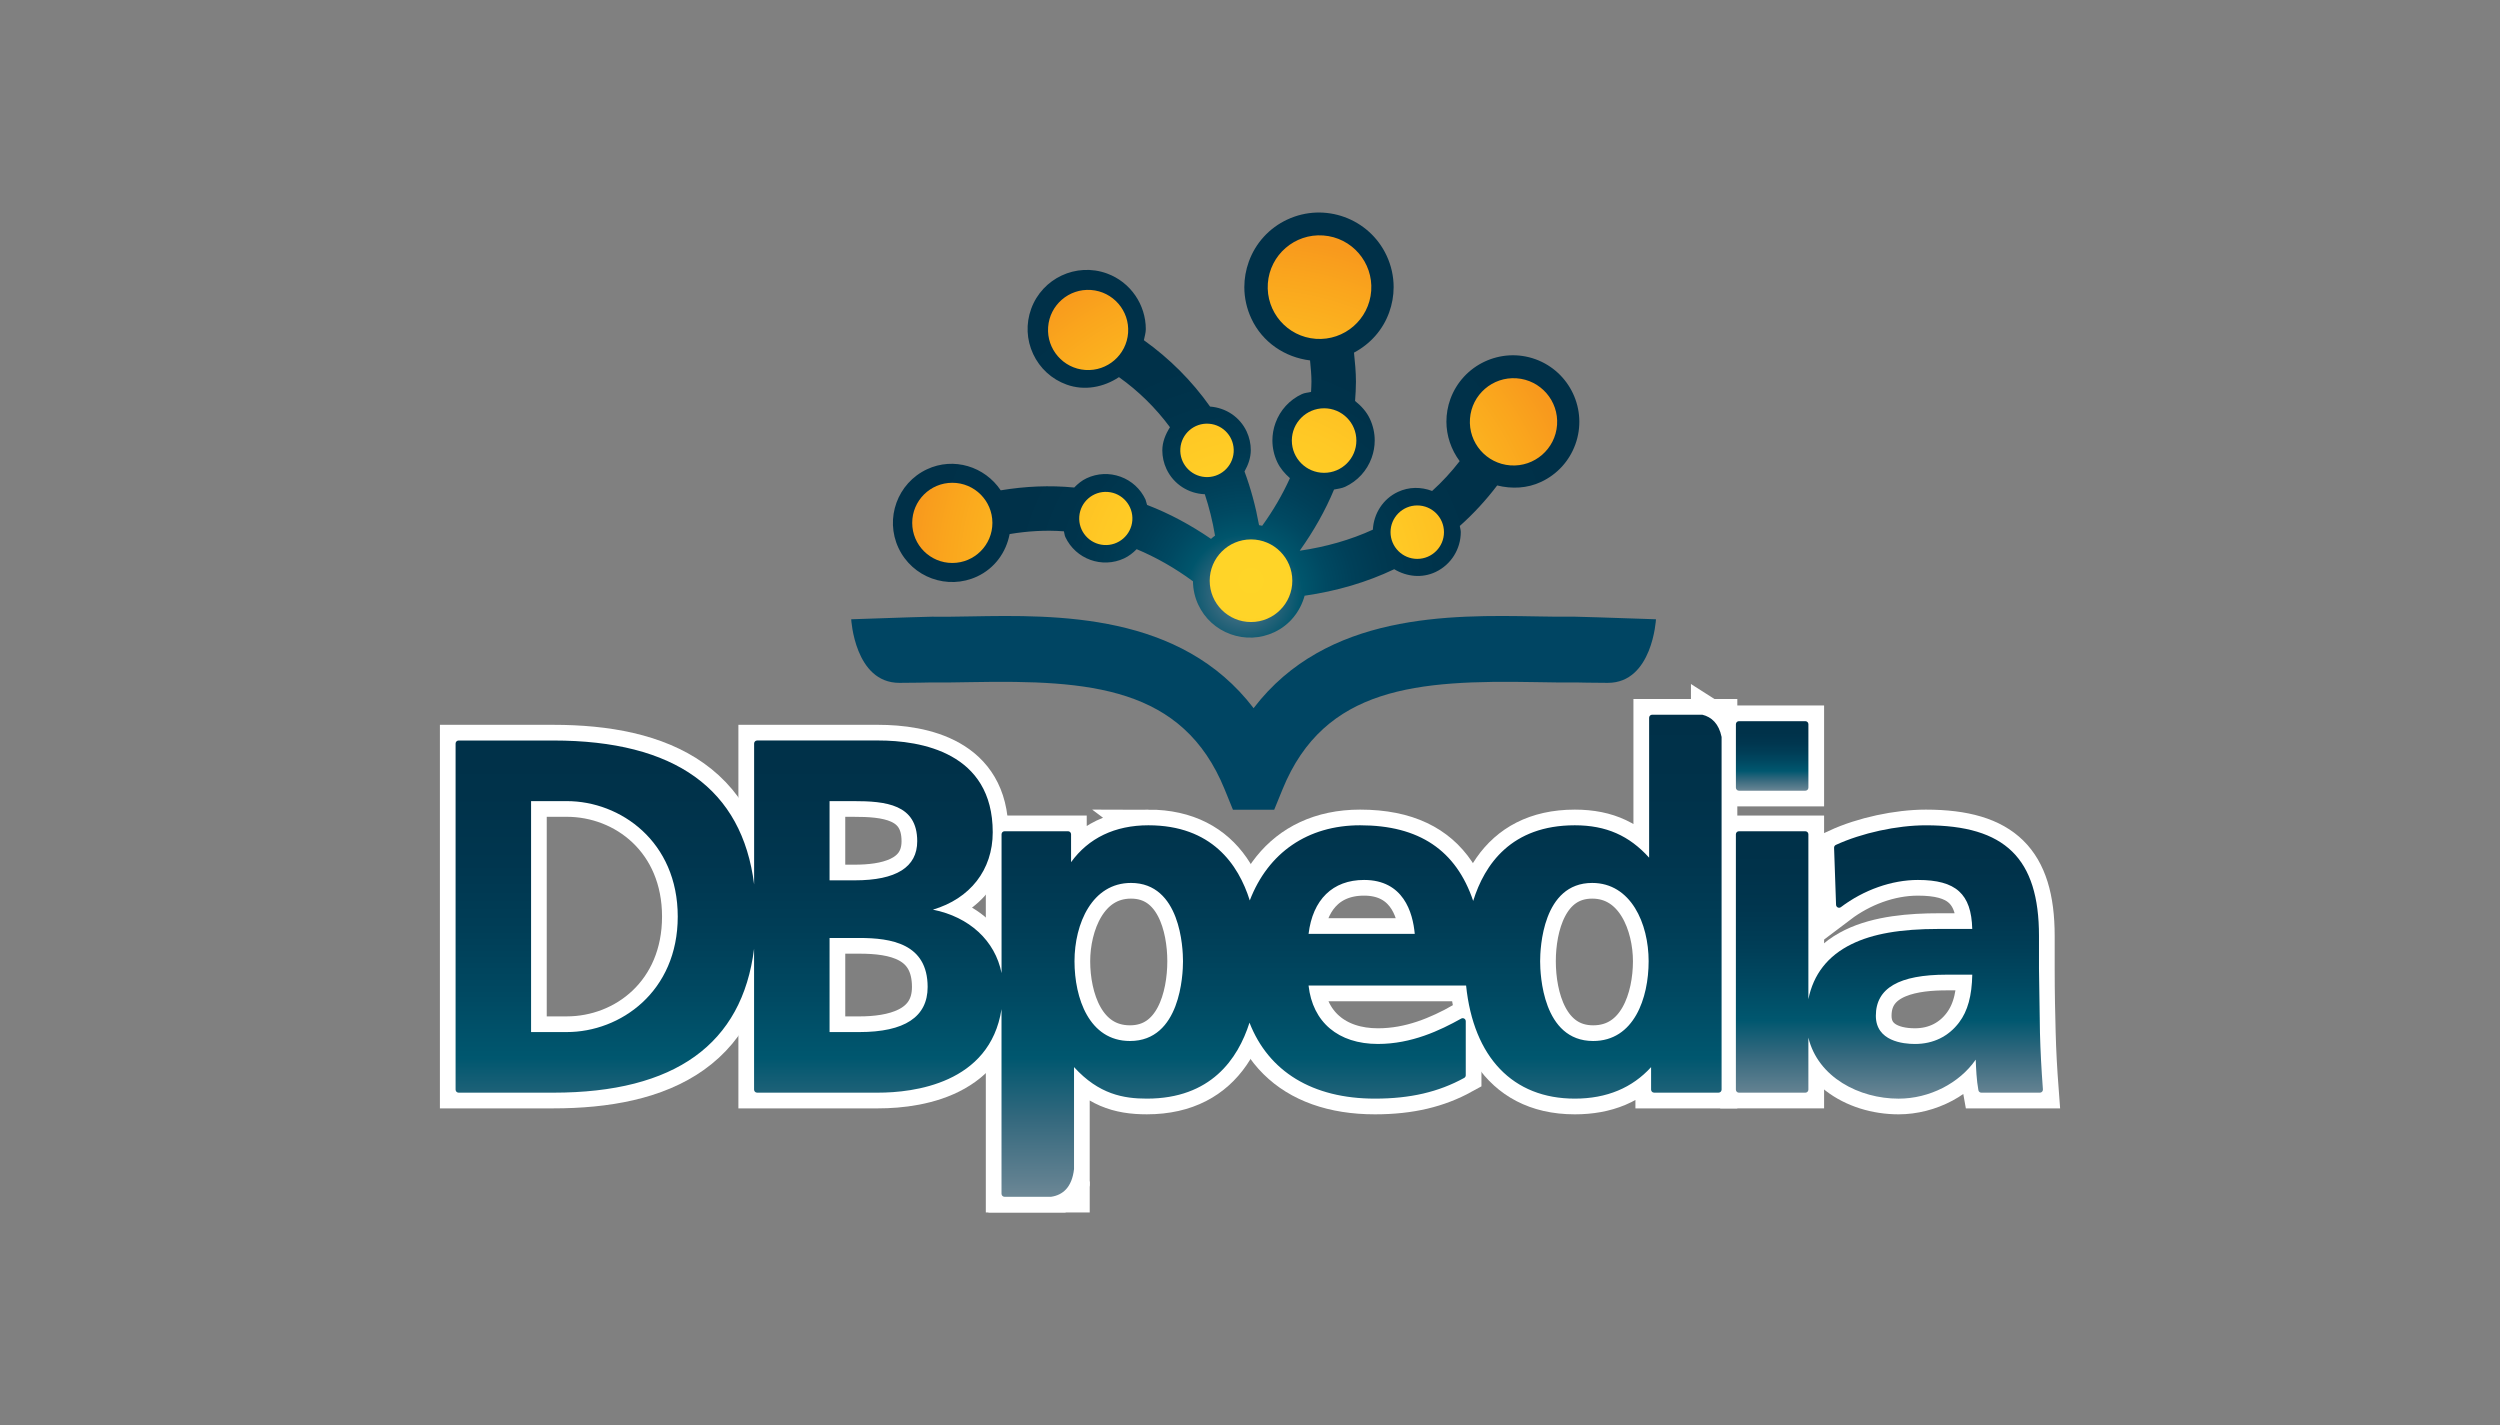 <?xml version="1.0" encoding="UTF-8" standalone="no"?>
<svg
   xmlns:dc="http://purl.org/dc/elements/1.1/"
   xmlns:cc="http://creativecommons.org/ns#"
   xmlns:rdf="http://www.w3.org/1999/02/22-rdf-syntax-ns#"
   xmlns:svg="http://www.w3.org/2000/svg"
   xmlns="http://www.w3.org/2000/svg"
   xmlns:xlink="http://www.w3.org/1999/xlink"
   style="overflow:visible"
   xml:space="preserve"
   enable-background="new 0 0 262.551 162.048"
   overflow="visible"
   viewBox="0 0 200 114"
   height="114"
   width="200"
   id="Layer_1"
   version="1.1"><rect x="0" y="0" width="200" height="114" fill="#808080" stroke="none"/><defs
   id="defs162"><radialGradient
   r="55.666"
   cy="59.631"
   cx="131.353"
   gradientUnits="userSpaceOnUse"
   id="radialGradient971"
   xlink:href="#XMLID_18_" /><radialGradient
   r="55.666"
   cy="59.631"
   cx="131.353"
   gradientUnits="userSpaceOnUse"
   id="radialGradient973"
   xlink:href="#XMLID_18_" /><radialGradient
   r="55.666"
   cy="59.631"
   cx="131.353"
   gradientUnits="userSpaceOnUse"
   id="radialGradient975"
   xlink:href="#XMLID_18_" /><radialGradient
   r="55.666"
   cy="59.631"
   cx="131.353"
   gradientUnits="userSpaceOnUse"
   id="radialGradient977"
   xlink:href="#XMLID_18_" /><radialGradient
   r="55.666"
   cy="59.631"
   cx="131.353"
   gradientUnits="userSpaceOnUse"
   id="radialGradient979"
   xlink:href="#XMLID_18_" /><radialGradient
   r="55.666"
   cy="59.631"
   cx="131.353"
   gradientUnits="userSpaceOnUse"
   id="radialGradient981"
   xlink:href="#XMLID_18_" /><radialGradient
   r="55.666"
   cy="59.631"
   cx="131.353"
   gradientUnits="userSpaceOnUse"
   id="radialGradient983"
   xlink:href="#XMLID_18_" /><radialGradient
   r="55.666"
   cy="59.631"
   cx="131.353"
   gradientUnits="userSpaceOnUse"
   id="radialGradient985"
   xlink:href="#XMLID_18_" /><radialGradient
   r="55.666"
   cy="59.631"
   cx="131.353"
   gradientUnits="userSpaceOnUse"
   id="radialGradient987"
   xlink:href="#XMLID_18_" />
	
	
	
	
	

		
	
		<radialGradient
   gradientTransform="matrix(0.494,0,0,0.494,35.192,17)"
   gradientUnits="userSpaceOnUse"
   r="63.037"
   cy="61.586"
   cx="130.289"
   id="XMLID_17_">
			<stop
   id="stop95"
   style="stop-color:#6D8896"
   offset="0" />
			<stop
   id="stop97"
   style="stop-color:#4B7487"
   offset="0.043" />
			<stop
   id="stop99"
   style="stop-color:#286379"
   offset="0.093" />
			<stop
   id="stop101"
   style="stop-color:#00556C"
   offset="0.149" />
			<stop
   id="stop103"
   style="stop-color:#004962"
   offset="0.211" />
			<stop
   id="stop105"
   style="stop-color:#004059"
   offset="0.281" />
			<stop
   id="stop107"
   style="stop-color:#003951"
   offset="0.363" />
			<stop
   id="stop109"
   style="stop-color:#00344C"
   offset="0.464" />
			<stop
   id="stop111"
   style="stop-color:#003149"
   offset="0.606" />
			<stop
   id="stop113"
   style="stop-color:#003048"
   offset="1" />
		</radialGradient>
		
	
		
	
		<linearGradient
   gradientTransform="matrix(0.494,0,0,0.494,35.192,17)"
   y2="93.697"
   x2="215.889"
   y1="82.427"
   x1="215.889"
   gradientUnits="userSpaceOnUse"
   id="XMLID_14_">
			<stop
   id="stop26"
   style="stop-color:#003048"
   offset="0" />
			<stop
   id="stop28"
   style="stop-color:#00324A"
   offset="0.163" />
			<stop
   id="stop30"
   style="stop-color:#00364F"
   offset="0.308" />
			<stop
   id="stop32"
   style="stop-color:#003E57"
   offset="0.446" />
			<stop
   id="stop34"
   style="stop-color:#004962"
   offset="0.58" />
			<stop
   id="stop36"
   style="stop-color:#00576F"
   offset="0.711" />
			<stop
   id="stop38"
   style="stop-color:#35697E"
   offset="0.84" />
			<stop
   id="stop40"
   style="stop-color:#608090"
   offset="0.965" />
			<stop
   id="stop42"
   style="stop-color:#6D8896"
   offset="1" />
		</linearGradient>
		
		<linearGradient
   gradientTransform="matrix(0.494,0,0,0.494,35.192,17)"
   y2="143.598"
   x2="234.893"
   y1="99.303"
   x1="234.893"
   gradientUnits="userSpaceOnUse"
   id="XMLID_15_">
			<stop
   id="stop47"
   style="stop-color:#003048"
   offset="0" />
			<stop
   id="stop49"
   style="stop-color:#00324A"
   offset="0.163" />
			<stop
   id="stop51"
   style="stop-color:#00364F"
   offset="0.308" />
			<stop
   id="stop53"
   style="stop-color:#003E57"
   offset="0.446" />
			<stop
   id="stop55"
   style="stop-color:#004962"
   offset="0.58" />
			<stop
   id="stop57"
   style="stop-color:#00576F"
   offset="0.711" />
			<stop
   id="stop59"
   style="stop-color:#35697E"
   offset="0.84" />
			<stop
   id="stop61"
   style="stop-color:#608090"
   offset="0.965" />
			<stop
   id="stop63"
   style="stop-color:#6D8896"
   offset="1" />
		</linearGradient>
		
		<linearGradient
   gradientTransform="matrix(0.494,0,0,0.494,35.192,17)"
   y2="159.506"
   x2="105.122"
   y1="81.383"
   x1="105.122"
   gradientUnits="userSpaceOnUse"
   id="XMLID_16_">
			<stop
   id="stop68"
   style="stop-color:#003048"
   offset="0" />
			<stop
   id="stop70"
   style="stop-color:#00324A"
   offset="0.163" />
			<stop
   id="stop72"
   style="stop-color:#00364F"
   offset="0.308" />
			<stop
   id="stop74"
   style="stop-color:#003E57"
   offset="0.446" />
			<stop
   id="stop76"
   style="stop-color:#004962"
   offset="0.58" />
			<stop
   id="stop78"
   style="stop-color:#00576F"
   offset="0.711" />
			<stop
   id="stop80"
   style="stop-color:#35697E"
   offset="0.84" />
			<stop
   id="stop82"
   style="stop-color:#608090"
   offset="0.965" />
			<stop
   id="stop84"
   style="stop-color:#6D8896"
   offset="1" />
		</linearGradient>
		
	
		
	
			
			
			
			
			
			
			
			
			
			
		
			
		</defs>
<path
   d="m 36.69,59.483 h 7.577 c 8.489,0 15.987,2.856 15.987,13.845 0,10.989 -7.498,13.844 -15.987,13.844 h -7.577 z m 5.552,23.325 h 3.095 c 4.641,0 9.124,-3.451 9.124,-9.481 0,-6.031 -4.483,-9.481 -9.124,-9.481 h -3.095 z"
   id="path2"
   style="fill:#ffffff;stroke:#ffffff;stroke-width:2.995" /><path
   d="m 60.569,59.483 h 9.68 c 3.57,0 8.925,1.031 8.925,7.101 0,3.292 -2.222,5.593 -5.514,6.189 v 0.079 c 3.769,0.356 6.348,2.896 6.348,6.307 0,6.983 -6.268,8.013 -9.759,8.013 h -9.68 z m 5.554,11.188 h 2.262 c 2.34,0 5.236,-0.517 5.236,-3.374 0,-3.212 -2.816,-3.45 -5.355,-3.45 h -2.143 v 6.824 z m 0,12.138 h 2.618 c 2.578,0 5.713,-0.634 5.713,-3.848 0,-3.61 -2.936,-4.165 -5.713,-4.165 h -2.618 z"
   id="path4"
   style="fill:#ffffff;stroke:#ffffff;stroke-width:2.995" /><path
   d="m 91.868,66.267 c -3.134,0 -5.157,1.388 -6.347,3.371 h -0.08 v -2.896 h -5.078 v 28.76 h 4.462 c 0.359,-0.198 0.656,-0.514 0.854,-0.981 v -9.69 h 0.078 c 1.865,2.261 3.729,2.817 5.991,2.817 6.386,0 8.687,-5.156 8.687,-10.751 0,-5.634 -2.301,-10.631 -8.568,-10.631 z m -1.468,17.256 c -3.531,0 -4.682,-3.729 -4.682,-6.625 0,-2.856 1.35,-6.506 4.761,-6.506 3.451,0 4.403,3.769 4.403,6.506 0,2.817 -0.992,6.625 -4.482,6.625 z"
   id="path6"
   style="fill:#ffffff;stroke:#ffffff;stroke-width:2.995" /><path
   d="m 84.826,95.502 h 0.854 v -0.981 c -0.199,0.467 -0.495,0.782 -0.854,0.981 z"
   id="path8"
   style="fill:#ffffff;stroke:#ffffff;stroke-width:2.995" /><path
   d="m 117.018,86.022 c -1.944,1.07 -4.166,1.627 -7.023,1.627 -6.743,0 -10.67,-3.888 -10.67,-10.592 0,-5.911 3.134,-10.79 9.481,-10.79 7.577,0 9.719,5.196 9.719,12.338 h -14.122 c 0.238,3.291 2.539,5.156 5.832,5.156 2.578,0 4.8,-0.952 6.783,-2.062 z M 113.449,74.955 c -0.159,-2.578 -1.349,-4.802 -4.325,-4.802 -2.975,0 -4.482,2.063 -4.721,4.802 z"
   id="path10"
   style="fill:#ffffff;stroke:#ffffff;stroke-width:2.995" /><path
   d="m 136.773,57.42 h -4.601 v 11.703 h -0.079 c -1.587,-1.944 -3.451,-2.856 -6.109,-2.856 -6.269,0 -8.569,4.997 -8.569,10.631 0,5.594 2.301,10.751 8.569,10.751 2.499,0 4.681,-0.793 6.267,-2.778 h 0.08 v 2.301 h 5.157 V 58.232 c -0.18,-0.367 -0.424,-0.632 -0.715,-0.813 z m -9.322,26.103 c -3.49,0 -4.483,-3.808 -4.483,-6.625 0,-2.736 0.953,-6.506 4.404,-6.506 3.411,0 4.761,3.65 4.761,6.506 -4.9e-4,2.896 -1.152,6.625 -4.682,6.625 z"
   id="path12"
   style="fill:#ffffff;stroke:#ffffff;stroke-width:2.995" /><path
   d="m 136.773,57.42 c 0.291,0.18 0.535,0.446 0.715,0.813 v -0.813 z"
   id="path14"
   style="fill:#ffffff;stroke:#ffffff;stroke-width:2.995" /><rect
   x="139.114"
   y="66.742"
   width="5.316"
   height="20.43"
   id="rect16"
   style="fill:#ffffff;stroke:#ffffff;stroke-width:2.995" /><rect
   x="139.114"
   y="57.935"
   width="5.316"
   height="5.078"
   id="rect18"
   style="fill:#ffffff;stroke:#ffffff;stroke-width:2.995" /><path
   d="m 146.969,67.813 c 2.062,-0.951 4.839,-1.546 7.1,-1.546 6.228,0 8.808,2.578 8.808,8.608 v 2.619 c 0,2.063 0.04,3.61 0.078,5.117 0.041,1.546 0.119,2.973 0.239,4.561 h -4.681 c -0.198,-1.071 -0.198,-2.419 -0.238,-3.053 h -0.079 c -1.229,2.261 -3.888,3.53 -6.308,3.53 -3.61,0 -7.14,-2.182 -7.14,-6.069 0,-3.055 1.468,-4.841 3.491,-5.831 2.024,-0.992 4.642,-1.19 6.863,-1.19 h 2.935 c 0,-3.294 -1.468,-4.405 -4.602,-4.405 -2.261,0 -4.523,0.874 -6.307,2.223 z m 6.228,15.947 c 1.627,0 2.895,-0.714 3.729,-1.823 0.872,-1.151 1.111,-2.62 1.111,-4.206 h -2.301 c -2.38,0 -5.91,0.397 -5.91,3.53 0,1.745 1.467,2.499 3.371,2.499 z"
   id="path20"
   style="fill:#ffffff;stroke:#ffffff;stroke-width:2.995" /><path
   style="fill:url(#XMLID_14_);stroke-width:0.494"
   id="path45"
   d="m 139.114,63.257 h 5.316 c 0.134,0 0.242,-0.109 0.242,-0.243 v -5.078 c 0,-0.134 -0.109,-0.242 -0.242,-0.242 h -5.316 c -0.134,0 -0.242,0.109 -0.242,0.242 v 5.078 c 0,0.134 0.108,0.243 0.242,0.243 z" /><path
   style="fill:url(#XMLID_15_);stroke-width:0.494"
   id="path66"
   d="m 163.197,82.605 -0.002,-0.076 -0.076,-5.035 V 74.875 c 0,-6.204 -2.706,-8.851 -9.05,-8.851 -2.31,0 -5.137,0.616 -7.202,1.569 -0.089,0.04 -0.144,0.131 -0.141,0.229 l 0.158,4.563 c 0.003,0.09 0.056,0.172 0.138,0.211 0.082,0.039 0.178,0.029 0.25,-0.026 1.828,-1.381 4.074,-2.174 6.161,-2.174 3.046,0 4.276,1.115 4.346,3.919 -0.427,0 -2.68,0 -2.68,0 -3.065,0 -5.279,0.386 -6.97,1.215 -1.911,0.936 -3.06,2.421 -3.459,4.408 0,-6.036 0,-13.196 0,-13.196 0,-0.134 -0.109,-0.242 -0.242,-0.242 h -5.316 c -0.134,0 -0.242,0.109 -0.242,0.242 v 20.43 c 0,0.134 0.109,0.242 0.242,0.242 h 5.316 c 0.134,0 0.242,-0.109 0.242,-0.242 0,0 0,-2.812 0,-4.163 0.769,3.181 4.077,4.883 7.214,4.883 2.48,0 4.872,-1.238 6.173,-3.122 0.027,0.706 0.065,1.641 0.214,2.446 0.021,0.115 0.121,0.198 0.238,0.198 h 4.681 c 0.068,0 0.132,-0.028 0.178,-0.078 0.045,-0.049 0.069,-0.116 0.064,-0.183 -0.125,-1.681 -0.199,-3.084 -0.237,-4.549 z m -6.465,-0.814 c -0.85,1.13 -2.071,1.727 -3.535,1.727 -0.94,0 -3.129,-0.22 -3.129,-2.256 0,-2.213 1.854,-3.288 5.667,-3.288 0,0 1.643,0 2.047,0 -0.031,1.679 -0.36,2.907 -1.05,3.817 z" /><path
   style="fill:url(#XMLID_16_);stroke-width:0.494"
   id="path87"
   d="m 136.187,57.177 h -4.015 c -0.134,0 -0.242,0.109 -0.242,0.242 0,0 0,10.266 0,11.195 -1.588,-1.759 -3.435,-2.591 -5.945,-2.591 -5.081,0 -7.223,3.136 -8.13,6.052 -1.367,-4.052 -4.319,-6.052 -9.047,-6.052 -4.193,0 -7.359,2.194 -8.826,6.013 -0.909,-2.887 -3.048,-6.013 -8.113,-6.013 -2.675,0 -4.794,1.025 -6.184,2.952 0,-0.788 0,-2.234 0,-2.234 0,-0.134 -0.109,-0.242 -0.242,-0.242 h -5.077 c -0.134,0 -0.242,0.109 -0.242,0.242 0,0 0,5.842 0,11.109 -0.513,-2.595 -2.573,-4.493 -5.492,-5.078 2.969,-0.877 4.786,-3.17 4.786,-6.19 0,-6.389 -5.743,-7.343 -9.167,-7.343 h -9.68 c -0.134,0 -0.242,0.109 -0.242,0.242 0,0 0,5.831 0,11.274 C 59.373,63.12 53.993,59.241 44.266,59.241 h -7.577 c -0.134,0 -0.242,0.109 -0.242,0.242 v 27.689 c 0,0.134 0.109,0.242 0.242,0.242 h 7.577 c 9.727,0 15.107,-3.88 16.06,-11.516 0,5.442 0,11.273 0,11.273 0,0.134 0.109,0.242 0.242,0.242 h 9.68 c 2.778,0 8.949,-0.699 9.873,-6.682 0,7.379 0,14.77 0,14.77 0,0.134 0.109,0.243 0.242,0.243 h 3.721 c 0.947,-0.138 1.674,-0.765 1.838,-2.217 0,-2.751 0,-7.481 0,-8.161 1.989,2.186 3.972,2.524 5.827,2.524 5.115,0 7.283,-3.164 8.211,-6.078 1.522,3.912 5.041,6.078 10.036,6.078 2.818,0 5.086,-0.527 7.14,-1.657 0.077,-0.042 0.125,-0.124 0.125,-0.212 v -4.324 c 0,-0.086 -0.046,-0.166 -0.12,-0.209 -0.074,-0.043 -0.166,-0.044 -0.241,-0.003 -1.69,0.946 -3.975,2.031 -6.665,2.031 -3.179,0 -5.226,-1.747 -5.55,-4.671 0.531,0 12.21,0 12.603,0 0.592,5.745 3.745,9.045 8.695,9.045 2.57,0 4.605,-0.871 6.104,-2.52 0,0.613 0,1.8 0,1.8 0,0.134 0.109,0.242 0.242,0.242 h 5.157 c 0.134,0 0.242,-0.109 0.242,-0.242 v -28.214 c -0.22,-1.066 -0.798,-1.597 -1.544,-1.78 z m -90.849,25.389 c 0,0 -2.441,0 -2.852,0 0,-0.466 0,-18.01 0,-18.477 0.412,0 2.852,0 2.852,0 4.306,0 8.882,3.238 8.882,9.238 0,6 -4.576,9.238 -8.882,9.238 z M 66.365,64.089 c 0.381,0 1.901,0 1.901,0 2.587,0 5.112,0.247 5.112,3.207 0,2.078 -1.68,3.131 -4.994,3.131 0,0 -1.633,0 -2.019,0 0,-0.434 0,-5.904 0,-6.338 z m 2.376,18.477 c 0,0 -1.977,0 -2.376,0 0,-0.442 0,-7.086 0,-7.528 0.399,0 2.376,0 2.376,0 2.547,0 5.47,0.445 5.47,3.922 0,2.393 -1.84,3.606 -5.47,3.606 z m 21.659,0.714 c -3.277,0 -4.44,-3.438 -4.44,-6.382 0,-3.016 1.414,-6.263 4.519,-6.263 3.96,0 4.161,5.216 4.161,6.263 0,1.065 -0.204,6.382 -4.24,6.382 z M 104.685,74.712 c 0.33,-2.741 1.928,-4.316 4.439,-4.316 3.151,0 3.901,2.593 4.056,4.316 -0.489,0 -7.981,0 -8.495,0 z m 22.766,8.568 c -4.036,0 -4.24,-5.317 -4.24,-6.382 0,-1.046 0.2,-6.263 4.162,-6.263 3.104,0 4.518,3.246 4.518,6.263 0,2.944 -1.163,6.382 -4.439,6.382 z" /><path
   style="fill:#004563;stroke-width:0.494"
   id="path91"
   d="m 126.033,49.336 c -0.952,0.014 -2.002,-0.005 -3.113,-0.024 -6.895,-0.123 -16.805,-0.288 -22.632,7.341 -5.827,-7.629 -15.737,-7.463 -22.633,-7.341 -1.111,0.019 -2.16,0.039 -3.112,0.024 -0.228,-0.003 -2.397,0.067 -6.447,0.206 0,0 0.274,5.087 3.853,5.087 1.285,0 2.214,-0.03 2.557,-0.033 0.999,0.013 2.088,-0.006 3.242,-0.026 9.41,-0.168 16.874,0.357 20.221,8.572 l 0.667,1.638 h 1.532 0.235 1.533 l 0.668,-1.638 c 3.347,-8.215 10.81,-8.741 20.22,-8.572 1.154,0.02 2.244,0.039 3.243,0.026 0.342,0.003 1.272,0.033 2.557,0.033 3.58,0 3.854,-5.087 3.854,-5.087 -4.05,-0.139 -6.219,-0.208 -6.446,-0.206 z" /><path
   style="fill:url(#XMLID_17_);stroke-width:0.494"
   id="path116"
   d="m 102.988,17.561 v 0 c -1.443,0.675 -2.539,1.871 -3.082,3.368 -0.24,0.665 -0.36,1.353 -0.36,2.04 0,0.862 0.189,1.721 0.566,2.526 0.879,1.882 2.67,3.09 4.692,3.338 0.052,0.564 0.112,1.128 0.112,1.699 0,0.273 -0.02,0.547 -0.032,0.821 -0.244,0.063 -0.502,0.066 -0.732,0.174 -0.991,0.462 -1.74,1.282 -2.113,2.309 -0.165,0.455 -0.247,0.927 -0.247,1.398 0,0.591 0.13,1.18 0.388,1.732 0.237,0.505 0.6,0.92 1.014,1.286 -0.586,1.298 -1.326,2.574 -2.219,3.81 -0.084,-0.019 -0.166,-0.038 -0.252,-0.051 -0.27,-1.488 -0.655,-2.927 -1.163,-4.292 0.302,-0.535 0.503,-1.111 0.503,-1.709 0,-0.505 -0.109,-1.012 -0.331,-1.488 -0.548,-1.172 -1.667,-1.9 -2.928,-1.997 -1.458,-2.064 -3.238,-3.84 -5.294,-5.309 0.056,-0.296 0.154,-0.589 0.154,-0.884 0,-1.934 -1.197,-3.758 -3.112,-4.456 -2.451,-0.89 -5.169,0.382 -6.059,2.832 -0.431,1.188 -0.374,2.472 0.16,3.616 0.535,1.144 1.484,2.011 2.671,2.442 1.417,0.514 2.957,0.226 4.192,-0.595 1.565,1.111 2.931,2.455 4.081,4.007 -0.359,0.569 -0.612,1.19 -0.612,1.853 0,0.503 0.109,1.011 0.332,1.489 0.574,1.224 1.767,1.97 3.068,2.019 0.348,1.051 0.624,2.157 0.817,3.312 -0.109,0.084 -0.222,0.164 -0.322,0.259 -1.636,-1.12 -3.345,-2.039 -5.114,-2.716 -0.062,-0.211 -0.125,-0.428 -0.125,-0.428 -0.402,-0.859 -1.113,-1.509 -2.003,-1.831 -0.889,-0.321 -1.849,-0.277 -2.705,0.123 -0.38,0.176 -0.702,0.441 -0.996,0.744 -1.963,-0.192 -3.932,-0.099 -5.879,0.223 -1.278,-1.905 -3.761,-2.684 -5.897,-1.684 -2.365,1.107 -3.389,3.93 -2.283,6.294 1.107,2.364 3.931,3.387 6.294,2.283 1.397,-0.653 2.315,-1.919 2.598,-3.393 1.43,-0.238 2.881,-0.33 4.342,-0.22 0.046,0.149 0.048,0.313 0.114,0.454 0.827,1.769 2.937,2.536 4.704,1.711 0.384,-0.181 0.711,-0.439 1.003,-0.736 1.542,0.646 3.052,1.499 4.504,2.57 0.008,0.647 0.148,1.286 0.424,1.87 0.513,1.103 1.43,1.942 2.578,2.359 1.149,0.418 2.391,0.362 3.498,-0.155 1.224,-0.572 2.076,-1.644 2.432,-2.921 2.579,-0.372 4.983,-1.079 7.168,-2.121 0.998,0.601 2.217,0.734 3.294,0.23 1.27,-0.595 2.031,-1.862 2.031,-3.203 0,-0.161 -0.056,-0.324 -0.079,-0.487 1.094,-0.973 2.093,-2.059 2.99,-3.24 1.174,0.289 2.398,0.238 3.511,-0.283 1.287,-0.602 2.261,-1.669 2.743,-3.002 1,-2.754 -0.428,-5.808 -3.184,-6.812 -2.755,-0.997 -5.811,0.43 -6.814,3.184 -0.213,0.589 -0.317,1.199 -0.317,1.804 0,1.133 0.378,2.24 1.061,3.164 -0.66,0.855 -1.395,1.654 -2.205,2.386 -0.885,-0.338 -1.86,-0.336 -2.735,0.075 -1.195,0.557 -1.938,1.737 -2.005,3.02 -1.779,0.815 -3.742,1.376 -5.852,1.686 1.122,-1.579 2.05,-3.217 2.746,-4.895 0.301,-0.063 0.614,-0.092 0.893,-0.222 0.991,-0.463 1.741,-1.284 2.114,-2.312 0.165,-0.455 0.247,-0.926 0.247,-1.397 0,-0.591 -0.13,-1.179 -0.388,-1.731 -0.268,-0.572 -0.693,-1.033 -1.183,-1.424 0.035,-0.509 0.07,-1.02 0.07,-1.532 0,-0.78 -0.076,-1.558 -0.156,-2.335 1.303,-0.694 2.304,-1.811 2.81,-3.208 0.241,-0.664 0.361,-1.352 0.361,-2.037 0,-0.862 -0.189,-1.721 -0.565,-2.524 -1.394,-2.98 -4.954,-4.272 -7.936,-2.88 z" /><g
   transform="matrix(0.494,0,0,0.494,35.192,17)"
   id="g151">
				<radialGradient
   id="XMLID_18_"
   cx="131.353"
   cy="59.631"
   r="55.666"
   gradientUnits="userSpaceOnUse">
					<stop
   offset="0"
   style="stop-color:#FFD528"
   id="stop120" />
					<stop
   offset="0.222"
   style="stop-color:#FFD227"
   id="stop122" />
					<stop
   offset="0.444"
   style="stop-color:#FFC925"
   id="stop124" />
					<stop
   offset="0.665"
   style="stop-color:#FDBB21"
   id="stop126" />
					<stop
   offset="0.885"
   style="stop-color:#FAA61D"
   id="stop128" />
					<stop
   offset="1"
   style="stop-color:#F8991D"
   id="stop130" />
				</radialGradient>
				<path
   d="m 128.544,38.833 c 0.172,-2.384 -1.622,-4.455 -4.006,-4.626 -2.385,-0.171 -4.454,1.623 -4.625,4.007 -0.172,2.384 1.623,4.455 4.011,4.624 2.379,0.173 4.45,-1.621 4.62,-4.005 z"
   id="path133"
   style="fill:url(#radialGradient971)" />
				<circle
   cx="131.353"
   cy="59.631"
   r="6.69"
   id="circle135"
   style="fill:url(#radialGradient973)" />
				<circle
   cx="82.981"
   cy="50.263"
   r="6.493"
   id="circle137"
   style="fill:url(#radialGradient975)" />
				<path
   d="m 111.45,19.487 c 0.257,-3.577 -2.437,-6.684 -6.014,-6.941 -3.575,-0.253 -6.682,2.435 -6.937,6.012 -0.257,3.577 2.433,6.685 6.014,6.941 3.574,0.256 6.68,-2.436 6.937,-6.012 z"
   id="path139"
   style="fill:url(#radialGradient977)" />
				<path
   d="m 108.147,45.254 c -2.372,-0.171 -4.433,1.612 -4.605,3.986 -0.168,2.372 1.614,4.433 3.989,4.604 2.372,0.169 4.434,-1.616 4.605,-3.988 0.167,-2.372 -1.616,-4.434 -3.989,-4.602 z"
   id="path141"
   style="fill:url(#radialGradient979)" />
				<path
   d="m 174.369,26.85 c -3.894,-0.279 -7.277,2.651 -7.555,6.546 -0.279,3.895 2.651,7.277 6.544,7.557 3.897,0.281 7.277,-2.651 7.559,-6.546 0.277,-3.893 -2.653,-7.278 -6.548,-7.557 z"
   id="path143"
   style="fill:url(#radialGradient981)" />
				<circle
   cx="158.276"
   cy="51.767"
   r="4.327"
   id="circle145"
   style="fill:url(#radialGradient983)" />
				<circle
   cx="143.191"
   cy="36.932"
   r="5.226"
   id="circle147"
   style="fill:url(#radialGradient985)" />
				<path
   d="m 143.05,3.719 c -4.624,-0.333 -8.638,3.146 -8.971,7.768 -0.328,4.625 3.147,8.64 7.77,8.971 4.626,0.33 8.638,-3.149 8.97,-7.771 0.328,-4.623 -3.146,-8.638 -7.769,-8.968 z"
   id="path149"
   style="fill:url(#radialGradient987)" />
			</g>
</svg>
